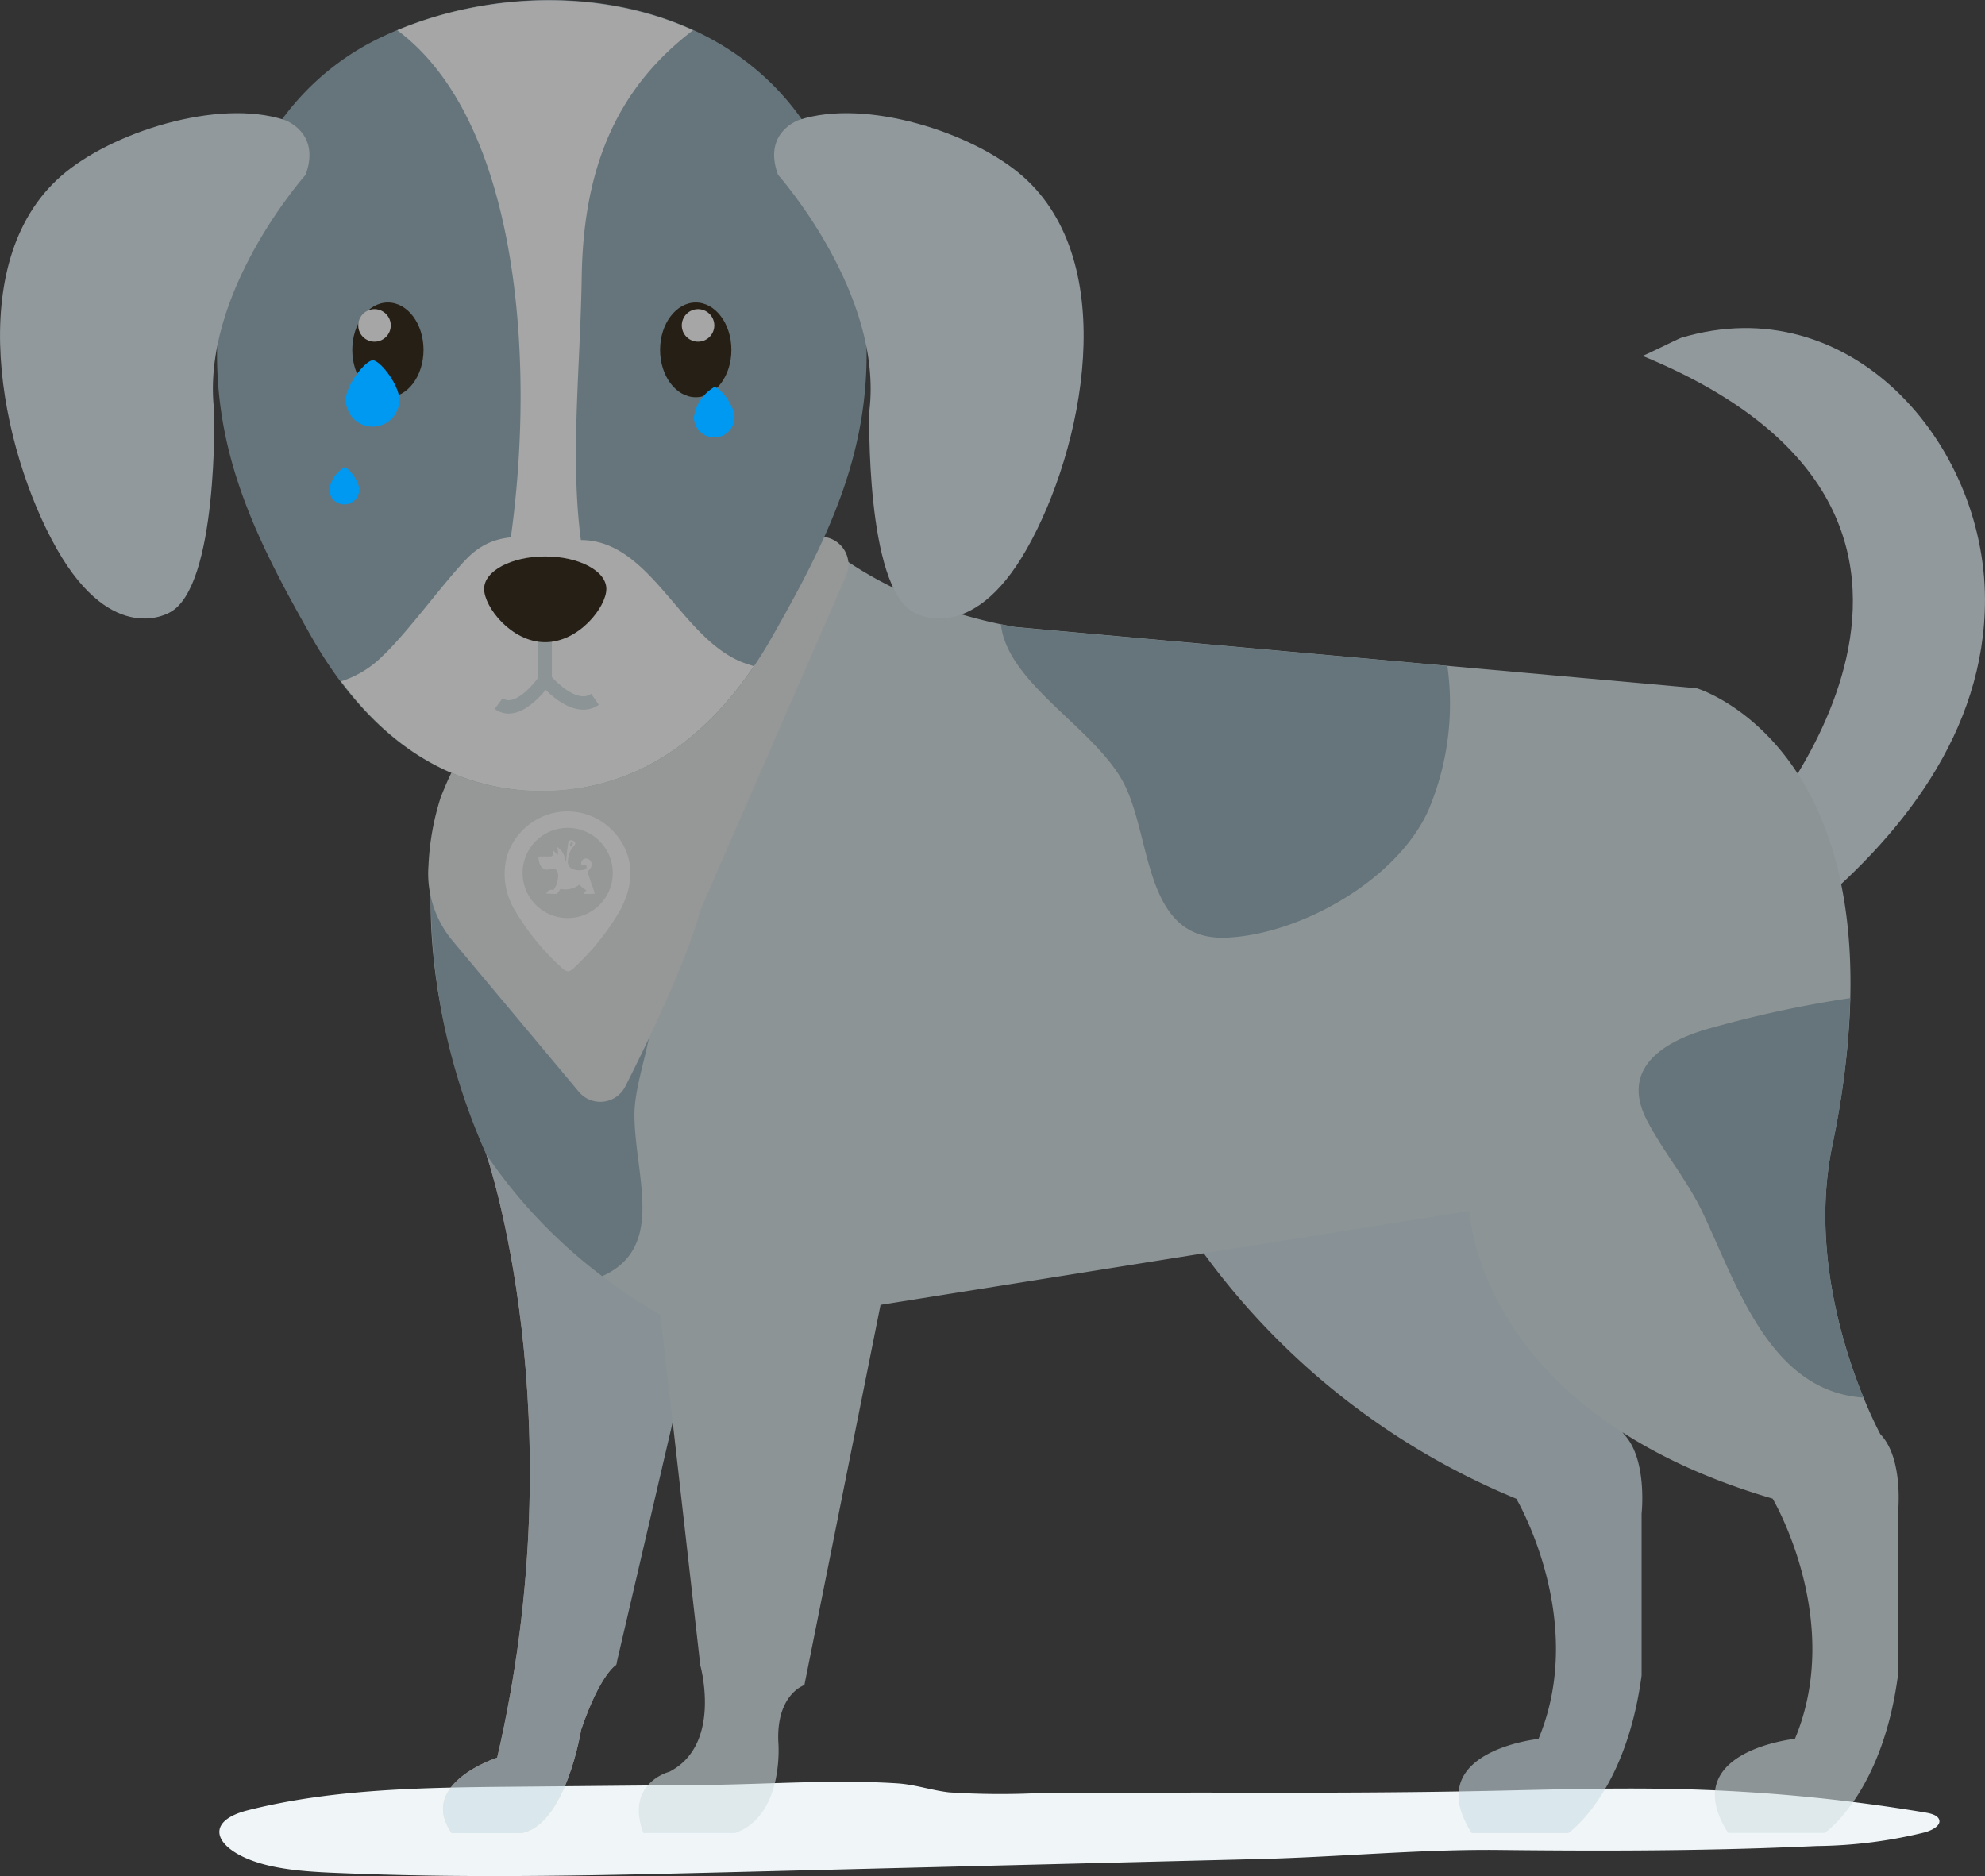 <svg xmlns="http://www.w3.org/2000/svg" width="148.259" height="140.134" viewBox="0 0 148.259 140.134"><rect x="0" y="0" width="148.259" height="140.134" fill="#333333" stroke="none"/><defs><style>.a{fill:#f0f6f8;opacity:0.999;}.b{opacity:0.566;}.c{fill:#d9e8ed;}.d{fill:#f6d5bb;}.e{fill:#c9dbe2;}.f{fill:#d2dfe3;}.g{fill:#8ea9b2;}.h{fill:#e2e4e5;}.i{fill:#fff;}.j{fill:none;stroke:#d2dfe3;}.k{fill:#1d1000;}.l{fill:#0099f2;}</style></defs><g transform="translate(-100.172 -145.131)"><path class="a" d="M178.807,376.79a35.046,35.046,0,0,0,8.064-1.025c.562-.162,1.222-.519,1.046-.965-.128-.323-.621-.444-1.044-.514a130.658,130.658,0,0,0-18.816-1.756c-4.641-.1-9.284.052-13.926.147-6.382.131-12.767.142-19.151.127-4.776-.012-9.553.022-14.329.036a58.987,58.987,0,0,1-6.666-.056c-1.329-.151-2.525-.585-3.878-.673-4.721-.306-9.682.074-14.421.118l-14.139.131c-6.719.062-13.56.139-19.949,1.761-3.053.775-2.577,2.526-.077,3.6,2.224.951,5.2,1.019,7.668,1.117,9.553.377,19.128.139,28.689-.1l39.269-.977c5.958-.148,12.093-.743,17.984-.676,6.471.073,12.941.075,19.409-.129Q176.674,376.885,178.807,376.79Z" transform="translate(57.082 -93.765)"/><g class="b" transform="translate(-1589.383 339.131)"><path class="c" d="M2165.279-62.614s21.5-23.686-8.2-35.9c.072.035,2.67-1.275,2.9-1.347,12.572-3.767,22.664,7.8,22.686,19.535.016,9.9-6.3,17.871-13.736,23.86Z" transform="translate(-344.853 -68.907)"/><path class="d" d="M1818.89,134.7s6.734,19.514.808,45.042c0,0-5.989,1.937-3.4,5.641h5.213c3.327-.61,4.454-7.715,4.454-7.715,1.434-4.2,2.622-4.859,2.622-4.859l2.88-20.074" transform="translate(-93.008 -242.451)"/><path class="e" d="M1818.89,134.7s6.734,19.514.808,45.042c0,0-5.989,1.937-3.4,5.641h5.213c3.327-.61,4.454-7.715,4.454-7.715,1.434-4.2,2.622-4.859,2.622-4.859l6.423-27.6Z" transform="translate(-93.008 -242.451)"/><path class="e" d="M2030.247,139.583a54.655,54.655,0,0,0,23.86,19.051s5.363,9.062,1.657,17.939c0,0-8.875.923-4.99,7.035h7.213s4.293-2.9,5.478-11.779V159.739s.452-4.064-1.314-5.917c0,0-7.728-10.706-5.232-21.527l-26.672,7.288" transform="translate(-251.299 -240.68)"/><path class="f" d="M1829.306.652l2.971,26.189s1.663,5.921-2.313,7.954c0,0-3.327.836-1.941,4.579h6.844c3.747-1.338,3.236-6.849,3.236-6.849-.139-3.536,1.949-4.207,1.949-4.207l5.688-28.4,44-7.022s.487,15.015,22.629,21.495c0,0,5.367,9.058,1.668,17.942,0,0-8.888.923-4.994,7.031h7.213s4.3-2.9,5.474-11.775V15.5s.46-4.068-1.311-5.917c0,0-5.846-10.654-3.6-21.527,6.084-29.408-10.124-34.2-10.124-34.2l-50.924-4.579c-9.438-1.664-14.473-6.4-14.473-6.4-1.105-2.111-2.279-4.131-3.49-6.06-9.455-.9-21.132,6.583-23.444,15.407a19.726,19.726,0,0,1-1.295,10.48h-.1s-3.331,10.437,3.335,25.974A39.165,39.165,0,0,0,1829.306.652Z" transform="translate(-90.417 -96.446)"/><path class="g" d="M1974.468-16.273c.46,4.318,6.694,7.577,9.013,11.573,2.333,4.024,1.458,12.108,7.843,11.835,5.509-.234,12.73-4.3,15.07-9.505a20.423,20.423,0,0,0,1.422-10.793l-32.3-2.9C1975.147-16.13,1974.814-16.21,1974.468-16.273Z" transform="translate(-210.156 -131.094)"/><path class="g" d="M1826.519,63.4c-4.67-2.813-10.057-.991-14.318-4.638a46.983,46.983,0,0,0,4.144,19.923,38.342,38.342,0,0,0,8.65,9.086c4.757-2.135,2.456-7.442,2.409-11.962C1827.351,71.8,1831.058,66.134,1826.519,63.4Z" transform="translate(-90.462 -186.441)"/><path class="g" d="M2171.8,90.146a84.455,84.455,0,0,0-10.14,2.163c-3.223.836-7.251,2.769-5.018,7.018,1.255,2.383,3,4.44,4.155,6.876,2.57,5.439,5.007,13.269,11.93,13.784h.063c-1.577-3.866-3.89-11.273-2.333-18.786A61.877,61.877,0,0,0,2171.8,90.146Z" transform="translate(-344.053 -209.59)"/><path class="h" d="M1842.656-38.282l-10.809,24.81a2.01,2.01,0,0,0-.094.266c-1.084,3.872-3.865,9.654-5.591,13.065a2.091,2.091,0,0,1-3.47.395l-9.435-11.285a7.83,7.83,0,0,1-1.793-5.623,19.478,19.478,0,0,1,.911-5.084c1.049-2.624,1.049-2.1,1.049-2.1L1839.6-40.871a2.092,2.092,0,0,1,2.349.045h0A2.092,2.092,0,0,1,1842.656-38.282Z" transform="translate(-89.905 -112.7)"/><g transform="translate(1689.555 -194)"><path class="g" d="M1799.776-169.671c-.311-4.631-1.592-10.2-3.945-14.144-6.749-11.323-22.272-12.37-32.609-7.22a19.516,19.516,0,0,0-7.882,7.22c-2.346,3.937-3.632,9.514-3.937,14.144-.61,9.078,2.741,15.771,7,23.274,3.762,6.6,9.3,11.475,17.19,11.475s13.419-4.869,17.182-11.475C1797.04-153.9,1800.391-160.592,1799.776-169.671Z" transform="translate(-1735.122 194)"/><path class="i" d="M1816.418-173.261c.131-8.662,2.951-14.318,8.314-18.406-6.86-3.141-15.341-2.82-22.09,0,11.32,8.405,10.67,34.593,6.206,48.108a1.186,1.186,0,0,1,.032.491,28.717,28.717,0,0,1-1.913,6.935,17.171,17.171,0,0,0,17.055-2.344C1813.618-147.858,1816.22-160.312,1816.418-173.261Z" transform="translate(-1772.97 193.929)"/><path class="i" d="M1816.565-31.814c-4.614-1.85-6.848-9.162-12.072-9.116-3.356.032-6.056-1.157-8.556,1.473-1.761,1.853-4.381,5.478-6.234,7.216a7.647,7.647,0,0,1-3.078,1.865c3.62,4.852,8.5,8.184,15,8.184,7,0,12.14-3.842,15.835-9.316C1817.158-31.612,1816.862-31.695,1816.565-31.814Z" transform="translate(-1761.155 81.271)"/><g transform="translate(48.3 21.596)"><path class="j" d="M40.717,49.589v4.173s2.135,2.579,3.724,1.477" transform="translate(-48.3 -24.596)"/><path class="k" d="M1878.963-108.153c0,1.952-1.192,3.539-2.662,3.539s-2.665-1.583-2.665-3.539,1.193-3.539,2.665-3.539S1878.963-110.106,1878.963-108.153Z" transform="translate(-1872.635 112.692)"/><path class="i" d="M1889.874-104.767a1.214,1.214,0,0,1-1.216,1.212,1.214,1.214,0,0,1-1.212-1.216,1.214,1.214,0,0,1,1.216-1.212A1.216,1.216,0,0,1,1889.874-104.767Z" transform="translate(-1884.822 107.481)"/><path class="j" d="M44.414,49.589v4.173s-1.966,2.894-3.471,1.792" transform="translate(-51.997 -24.596)"/></g><g transform="translate(27.31 22.596)"><path class="k" d="M1798.96-108.153c0,1.952-1.188,3.539-2.661,3.539s-2.661-1.583-2.661-3.539,1.188-3.539,2.661-3.539S1798.96-110.106,1798.96-108.153Z" transform="translate(-1794.637 111.692)"/><path class="i" d="M1793.961-104.767a1.214,1.214,0,0,1-1.216,1.212,1.214,1.214,0,0,1-1.212-1.216,1.214,1.214,0,0,1,1.212-1.212A1.219,1.219,0,0,1,1793.961-104.767Z" transform="translate(-1792.085 106.481)"/></g><path class="k" d="M1836.5-14.105c0,1.347-2.044,3.981-4.571,3.981s-4.558-2.637-4.558-3.981,2.039-2.424,4.558-2.424S1836.5-15.447,1836.5-14.105Z" transform="translate(-1791.212 58.095)"/><g transform="translate(0 8.455)"><g transform="translate(57.818)"><path class="c" d="M1911.79-161.278s-2.761.9-1.592,4.1c0,0,7.906,8.875,6.82,17.685,0,0-.3,13.078,3.315,15,0,0,4.266,2.65,8.445-4.729,4.247-7.486,7.054-21.38-.3-27.844C1924.745-160.347,1916.757-162.894,1911.79-161.278Z" transform="translate(-1909.909 161.777)"/></g><path class="c" d="M1710.783-161.278s2.761.9,1.6,4.1c0,0-7.91,8.875-6.825,17.685,0,0,.3,13.078-3.308,15,0,0-4.258,2.65-8.449-4.729-4.234-7.486-7.05-21.38.3-27.844C1697.826-160.347,1705.815-162.894,1710.783-161.278Z" transform="translate(-1689.555 161.777)"/></g></g><g transform="translate(1727.226 -133.389)"><path class="i" d="M1842.529,41.289c0-.015,0-.029,0-.044-.009-.107-.022-.216-.039-.324a4.292,4.292,0,0,0-.148-.625,4.766,4.766,0,0,0-1.489-2.2c-.056-.046-.113-.092-.17-.136a4.679,4.679,0,0,0-4.2-.759,4.791,4.791,0,0,0-3.156,3.123,5.2,5.2,0,0,0,.549,4,18.2,18.2,0,0,0,3.5,4.319,1.108,1.108,0,0,0,.36.264.763.763,0,0,0,.136.037v.012a.788.788,0,0,0,.135-.038,1.108,1.108,0,0,0,.357-.267,18.211,18.211,0,0,0,3.458-4.348c.055-.108.107-.216.157-.326a7.128,7.128,0,0,0,.3-.76A5.068,5.068,0,0,0,1842.529,41.289Zm-1.678,1.852A3.368,3.368,0,1,1,1840,39q.085.07.165.146a3.358,3.358,0,0,1,1.03,2.018,3.508,3.508,0,0,1,.027.419A3.351,3.351,0,0,1,1840.851,43.141Z" transform="translate(-1833.128 -37)"/><path class="i" d="M1846.818,48.471l-.241-.73a.375.375,0,0,1-.028-.175c.015-.1.1-.164.162-.241a.506.506,0,0,0,.046-.569.42.42,0,0,0-.531-.155.369.369,0,0,0-.166.426.061.061,0,0,0,.1.029.176.176,0,0,1,.223-.012.189.189,0,0,1-.009.293.469.469,0,0,1-.2.077,1.326,1.326,0,0,1-.893-.132.6.6,0,0,1-.226-.6,1.72,1.72,0,0,1,.414-1.022.365.365,0,0,0,.13-.246c-.008-.1-.111-.174-.21-.205a.254.254,0,0,0-.231.016.3.3,0,0,0-.087.2c-.042.272-.081.469-.1.744-.012.164-.039.354-.064.565a.033.033,0,0,1-.064,0,1.76,1.76,0,0,1-.023-.178.652.652,0,0,0-.029-.147,1.431,1.431,0,0,0-.209-.4,1.214,1.214,0,0,0-.167-.178c-.012-.011-.179-.164-.191-.144a.016.016,0,0,0,0,.014,1.028,1.028,0,0,1,.072.559.033.033,0,0,1-.061.013l-.019-.029a1.2,1.2,0,0,0-.13-.168.8.8,0,0,0-.077-.072c-.018-.014-.067-.062-.075-.014a.212.212,0,0,0,0,.043c0,.028,0,.055,0,.083a.962.962,0,0,1-.019.165.173.173,0,0,1-.033.082.191.191,0,0,1-.147.043l-.766,0a.138.138,0,0,0-.081.017c-.04.028-.039.087-.033.136a1.367,1.367,0,0,0,.154.533.578.578,0,0,0,.446.3c.237.012.48-.166.695,0a.356.356,0,0,1,.078.085.674.674,0,0,1,.089.41,2.126,2.126,0,0,1-.126.64l0,.007c-.018.037-.038.074-.058.111-.042.077-.087.152-.13.229a.057.057,0,0,1-.074.032.41.41,0,0,0-.491.273c.241.011.48.023.719.031a.158.158,0,0,0,.115-.063,1.066,1.066,0,0,0,.183-.264c.031-.065.063-.051.122-.039a1.675,1.675,0,0,0,1.044-.15,2.591,2.591,0,0,0,.287-.184,1.813,1.813,0,0,0,.537.429.4.4,0,0,0-.191.259,5.361,5.361,0,0,0,.8-.011A5.84,5.84,0,0,0,1846.818,48.471Zm-1.563-3.07c.017-.04.035-.083.091-.049s.1.059.061.131a.68.68,0,0,1-.146.172.037.037,0,0,1-.061-.032A.845.845,0,0,1,1845.255,45.4Z" transform="translate(-1840.304 -43.042)"/></g></g><path class="l" d="M2-.954C2.554-.991,4,.9,4,2A2,2,0,0,1,0,2C0,.9,1.446-.917,2-.954Z" transform="translate(126 173)"/><path class="l" d="M1.116-.954C1.425-.975,2.232.078,2.232.694A1.116,1.116,0,1,1,0,.694,2.321,2.321,0,0,1,1.116-.954Z" transform="translate(124.768 181)"/><path class="l" d="M1.518-.954c.42-.028,1.518,1.4,1.518,2.242A1.518,1.518,0,0,1,0,1.287,3.156,3.156,0,0,1,1.518-.954Z" transform="translate(152 175)"/></g></svg>